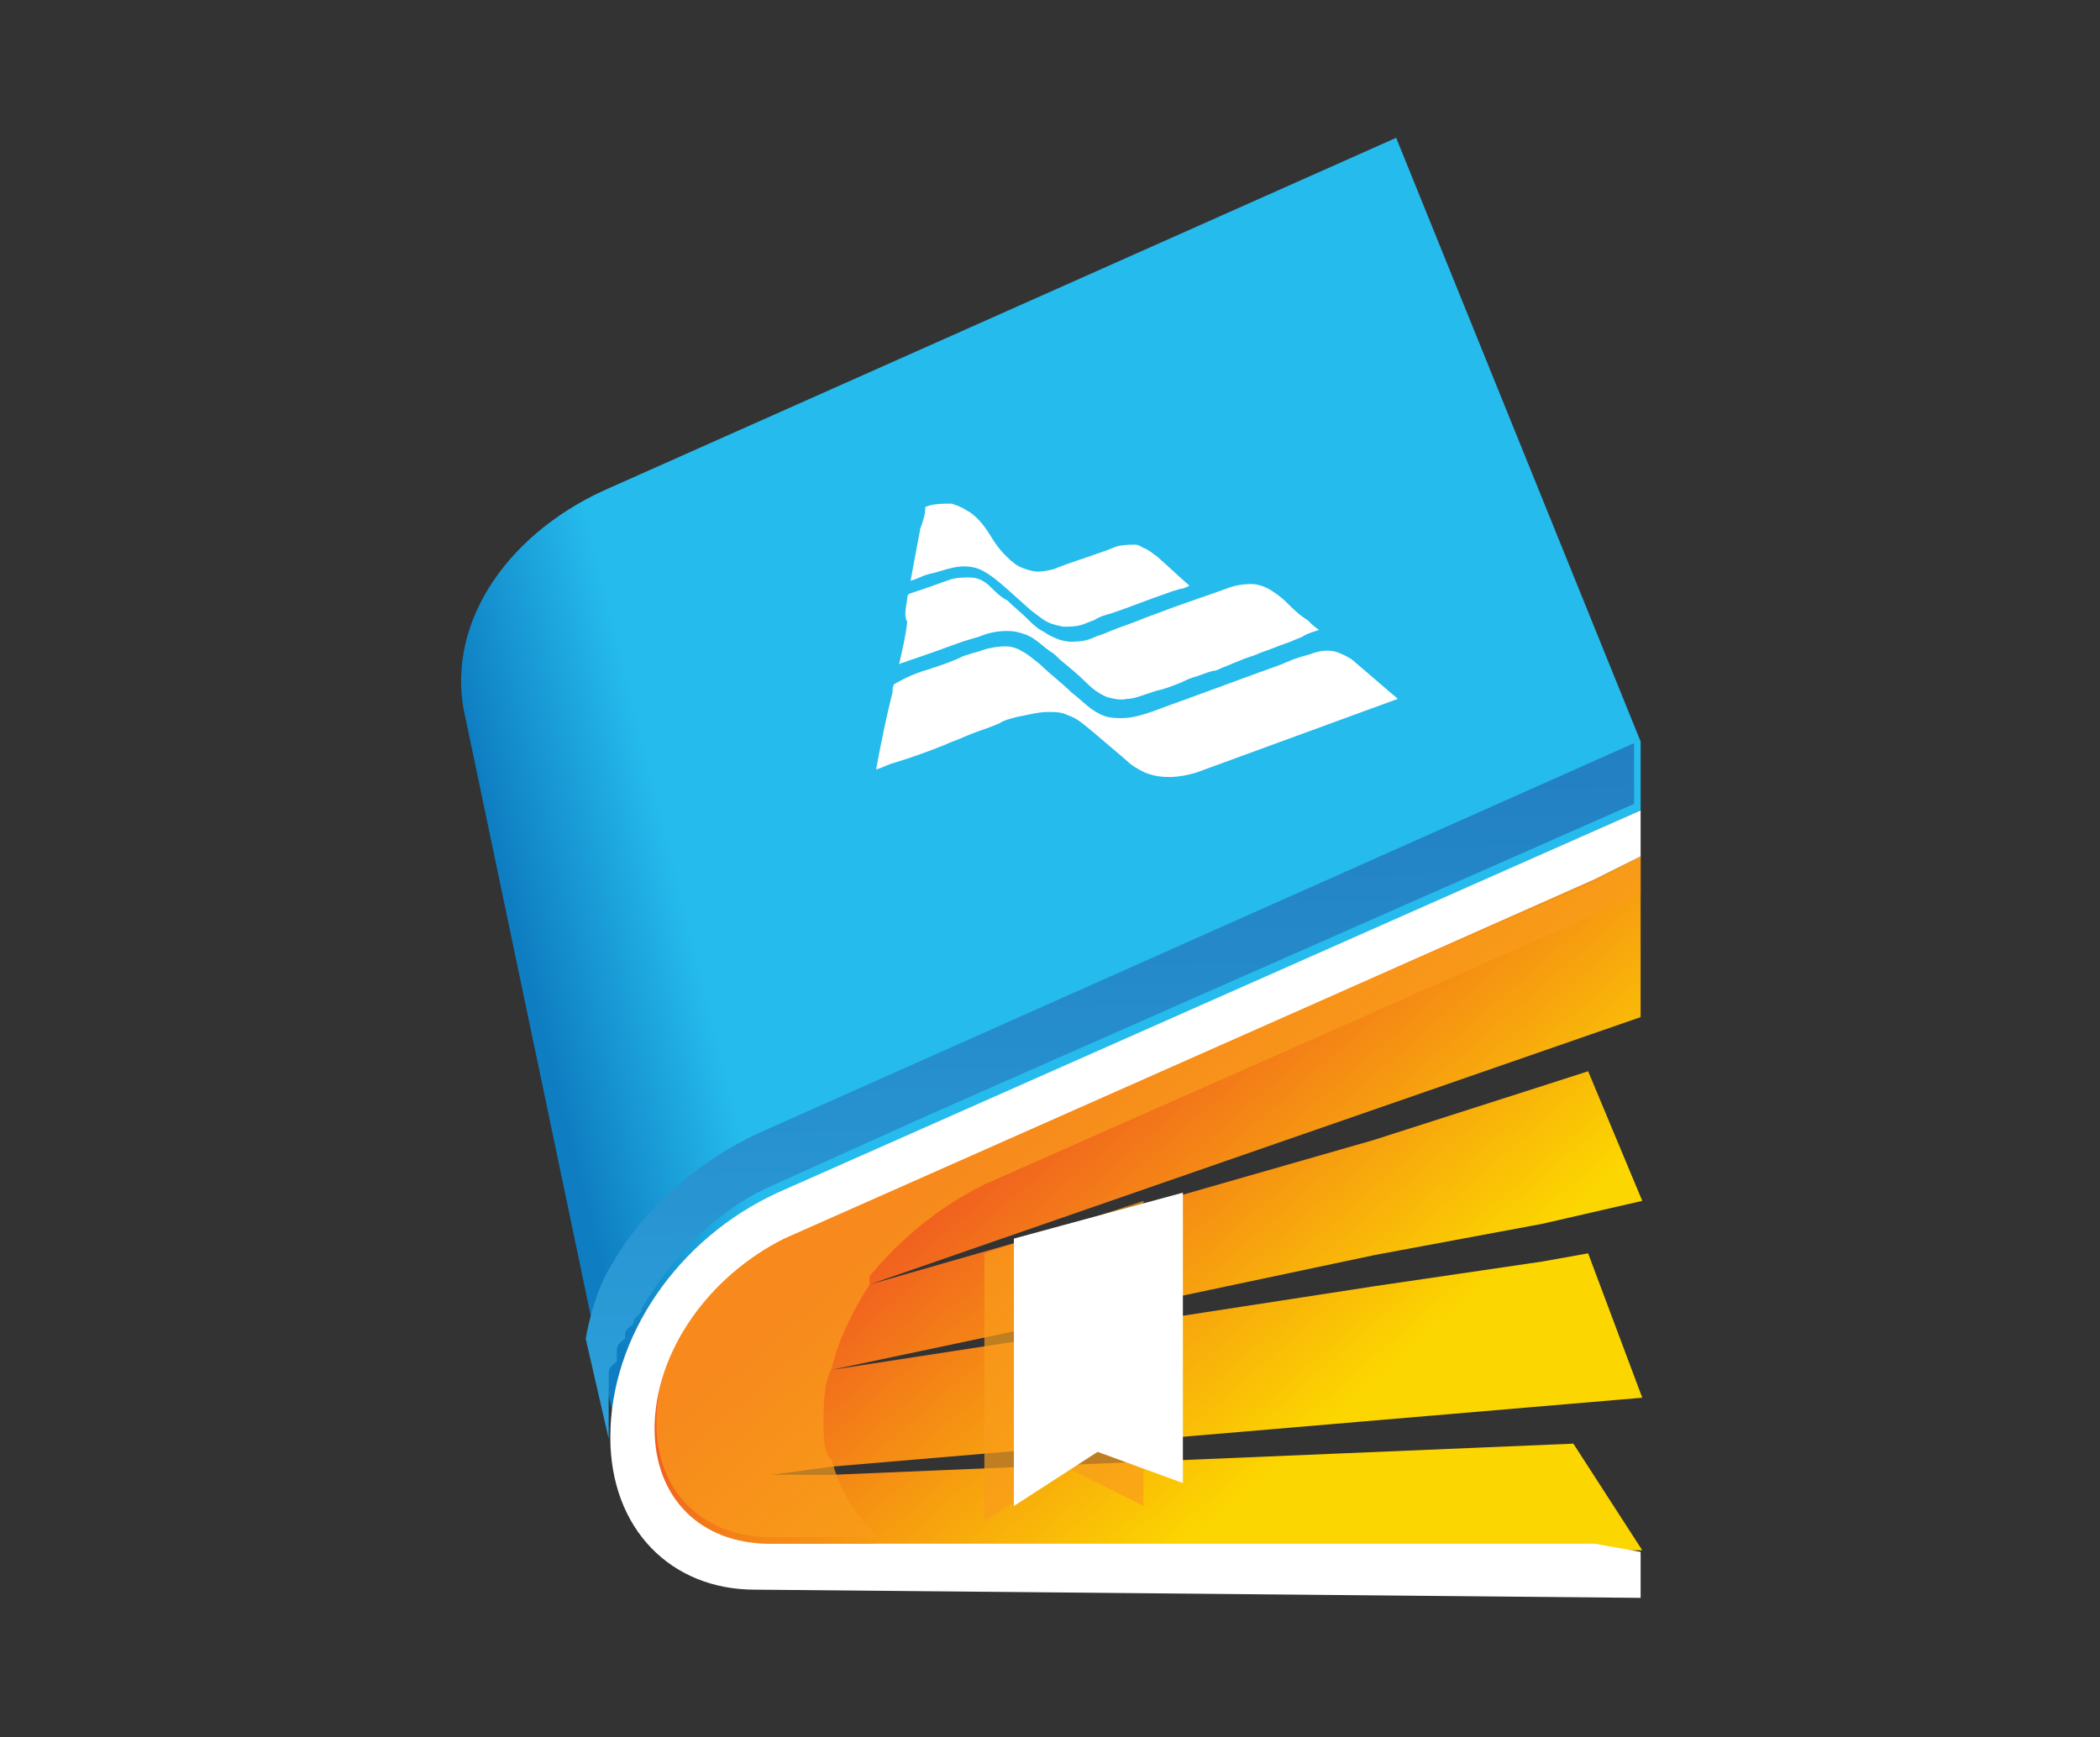<?xml version="1.0" encoding="utf-8"?>
<!-- Generator: Adobe Illustrator 25.4.1, SVG Export Plug-In . SVG Version: 6.00 Build 0)  -->
<svg version="1.1" id="Layer_1" xmlns="http://www.w3.org/2000/svg" xmlns:xlink="http://www.w3.org/1999/xlink" x="0px" y="0px"
	 viewBox="0 0 128 105.9" style="enable-background:new 0 0 128 105.9;" xml:space="preserve">
<rect x="0" y="0" width="128" height="105.9" fill="#333333" stroke="none"/>
<style type="text/css">
	.st0{fill:url(#SVGID_1_);}
	.st1{fill:url(#SVGID_00000107571367284781568960000017861013812084113816_);}
	.st2{opacity:0.71;fill:#F99D1C;enable-background:new    ;}
	.st3{fill:#FFFFFF;}
	.st4{fill:url(#SVGID_00000014607842973727343950000015955021229835226251_);}
</style>
<g>
	
		<linearGradient id="SVGID_1_" gradientUnits="userSpaceOnUse" x1="41.196" y1="54.226" x2="31.133" y2="51.711" gradientTransform="matrix(1 0 0 -1 0 107.276)">
		<stop  offset="0" style="stop-color:#25BBED"/>
		<stop  offset="1" style="stop-color:#0E7DC1"/>
	</linearGradient>
	<path class="st0" d="M100,45.2v4.2L57.2,68.5l-9.3,4.2c-3.3,1.4-6.1,4.2-7.9,7.5c-1.4,2.3-2.3,5.1-2.3,7.5l0,0l0,0l-1.4-6.1l0,0
		l-7.9-37.7c-1.4-5.6,2.3-11.2,8.4-14L85.1,8.4L100,45.2z"/>
	<g>
		
			<linearGradient id="SVGID_00000097495112782307196840000002736269787305030303_" gradientUnits="userSpaceOnUse" x1="65.098" y1="-50.962" x2="80.878" y2="-77.54" gradientTransform="matrix(1 -0.276 0 -1 0 31.401)">
			<stop  offset="0" style="stop-color:#F05822"/>
			<stop  offset="1" style="stop-color:#FCD600"/>
		</linearGradient>
		<path style="fill:url(#SVGID_00000097495112782307196840000002736269787305030303_);" d="M53,78.3l-5.6,1.9L53,78.3l30.7-8.8
			L94,66.2l2.8-0.9l3.3,7.9L94,74.6l-10.2,1.9l-33.1,7l-2.8,0.5l2.8-0.5l33.1-5.1L94,76.9l2.8-0.5l3.3,8.8l-49.4,4.2l-3.7,0.5h3.7
			l45.2-1.9l4.2,6.5h-2.8L53,94.1h-6.5c-4.2,0-7-2.8-7-7c0-4.7,3.3-9.3,7.9-11.6l49.8-21.9l2.8-1.4V62L53,78.3z"/>
		<path class="st2" d="M100,52.2v2.3L60,72.2c-2.8,1.4-5.1,3.3-7,5.6c0,0,0,0,0,0.5l0,0c-0.9,1.4-1.9,3.3-2.3,5.1l0,0
			c-0.5,0.9-0.5,2.3-0.5,3.3s0,1.9,0.5,2.3l0,0c0.5,1.9,1.4,3.3,2.8,4.7h-6.5c-4.2,0-7-2.8-7-7c0-4.7,3.3-9.3,7.9-11.6l49.4-21.4
			L100,52.2z"/>
		<path class="st3" d="M97.2,94.1H46.9c-4.2,0-7-2.8-7-7c0-4.7,3.3-9.3,7.9-11.6l49.4-21.9l2.8-1.4v-2.8L47.4,72.7
			c-6.1,2.8-10.2,8.8-10.2,14.9l0,0c0,5.6,3.7,9.3,8.8,9.3l54,0.5v-2.8L97.2,94.1z"/>
		<g>
			<polygon class="st2" points="60,76.4 60,92.7 65.1,89.5 69.7,91.8 69.7,73.2 			"/>
			<polygon class="st3" points="72.1,90.4 66.9,88.5 61.8,91.8 61.8,75.5 72.1,72.7 			"/>
		</g>
		
			<linearGradient id="SVGID_00000036224511380603163060000016609341202121412495_" gradientUnits="userSpaceOnUse" x1="68.338" y1="19.027" x2="66.454" y2="86.107" gradientTransform="matrix(1 0 0 -1 0 107.276)">
			<stop  offset="0" style="stop-color:#2CA2DB"/>
			<stop  offset="1" style="stop-color:#1C6AB3"/>
		</linearGradient>
		<path style="fill:url(#SVGID_00000036224511380603163060000016609341202121412495_);" d="M46.4,69c-4.2,1.9-7.5,5.1-9.3,8.4l0,0
			l0,0c0,0-0.9,1.4-1.4,4.2l0,0l1.4,6.1l0,0l0,0l0,0l0,0l0,0l0,0l0,0l0,0v-0.5c0,0,0,0,0-0.5c0-0.5,0-0.5,0-0.9c0,0,0,0,0-0.5
			c0-0.5,0-0.5,0-0.9l0,0v-0.5l0,0c0-0.5,0-0.5,0.5-0.9c0,0,0,0,0-0.5c0-0.5,0-0.5,0.5-0.9l0,0c0-0.5,0-0.5,0.5-0.9l0,0
			c0-0.5,0.5-0.5,0.5-0.9c1.9-3.3,4.7-6.1,7.9-7.5l9.3-4.2l43.3-19.1v-3.7L46.4,69z M37.1,87.6L37.1,87.6L37.1,87.6L37.1,87.6z"/>
	</g>
</g>
<g>
	<g id="_x23_1f71f2ff">
		<path class="st3" d="M56.4,30.9l0.3-0.1c0.4-0.1,0.9-0.1,1.3-0.1c0.3,0.1,0.6,0.2,0.9,0.4c0.4,0.2,0.8,0.6,1.1,1
			c0.3,0.4,0.5,0.8,0.8,1.2c0.3,0.4,0.7,0.8,1.1,1.1c0.3,0.2,0.6,0.3,1,0.4c0.4,0.1,0.9,0,1.3-0.1c1-0.4,2-0.7,3.1-1.1
			c0.3-0.1,0.5-0.2,0.8-0.3c0.4-0.1,0.8-0.1,1.1-0.1c0.2,0,0.3,0.1,0.5,0.2c0.3,0.1,0.5,0.3,0.8,0.5c0.7,0.6,1.3,1.2,2,1.8
			c-0.2,0.1-0.4,0.2-0.6,0.2c-0.2,0.1-0.4,0.1-0.6,0.2c-1.2,0.4-2.4,0.9-3.6,1.3c-0.4,0.1-0.7,0.2-1,0.4c-0.3,0.1-0.5,0.2-0.8,0.3
			c-0.4,0.1-0.7,0.1-1.1,0.1c-0.5-0.1-0.9-0.2-1.3-0.5c-0.4-0.3-0.7-0.5-1-0.8c-0.7-0.6-1.4-1.3-2.1-1.8c-0.3-0.2-0.6-0.4-1-0.5
			c-0.4-0.1-0.8-0.1-1.3,0c-0.5,0.1-1,0.3-1.5,0.4c-0.4,0.1-0.7,0.3-1.1,0.4c0.2-1.1,0.4-2.1,0.6-3.2C56.3,31.7,56.4,31.3,56.4,30.9
			z"/>
		<path class="st3" d="M56.6,40.8c0.1,0,0.2-0.1,0.3-0.1c0.6-0.2,1.2-0.4,1.8-0.7c0.3-0.1,0.6-0.2,1-0.3c0.5-0.2,1.1-0.3,1.6-0.3
			c0.3,0,0.7,0.1,1,0.3c0.4,0.2,0.7,0.5,1.1,0.8c0.6,0.6,1.3,1.1,1.9,1.7c0.4,0.3,0.8,0.7,1.2,1c0.3,0.2,0.6,0.4,1,0.5
			c0.5,0.1,1.1,0.1,1.6,0c0.5-0.1,1.1-0.3,1.6-0.5c2.5-0.9,4.9-1.8,7.4-2.7c0.2-0.1,0.5-0.2,0.7-0.3c0.3-0.1,0.6-0.2,1-0.3
			c0.5-0.2,1-0.3,1.5-0.2c0.4,0.1,0.8,0.3,1.1,0.5c0.7,0.6,1.4,1.2,2.1,1.8c0.2,0.2,0.5,0.4,0.7,0.6c-4.1,1.5-8.2,3-12.3,4.5
			c-1,0.3-2.1,0.4-3.1,0c-0.4-0.2-0.8-0.4-1.2-0.8c-0.7-0.6-1.3-1.1-2-1.7c-0.5-0.4-0.9-0.8-1.5-1c-0.4-0.2-0.8-0.2-1.2-0.2
			c-0.7,0-1.3,0.2-1.9,0.3c-0.4,0.1-0.8,0.2-1.1,0.4c-0.7,0.3-1.4,0.5-2.1,0.8c-0.4,0.2-0.8,0.3-1.2,0.5c-1,0.4-2.1,0.8-3.1,1.1
			c-0.4,0.1-0.7,0.3-1.1,0.4c0.3-1.6,0.6-3.1,1-4.7c0-0.2,0-0.3,0.1-0.5c0.1,0,0.1-0.1,0.2-0.1C55.2,41.3,55.9,41,56.6,40.8z"/>
	</g>
	<g id="_x23_61eabcff">
		<path class="st3" d="M55.3,36.5c0-0.1,0-0.2,0.1-0.3c0.3-0.1,0.6-0.2,0.9-0.3c0.6-0.2,1.1-0.4,1.7-0.6c0.4-0.1,0.8-0.1,1.1-0.1
			c0.5,0,0.9,0.2,1.3,0.6c0.3,0.3,0.6,0.6,1,0.8c0.4,0.4,0.8,0.7,1.2,1.1c0.3,0.3,0.6,0.6,1,0.8c0.6,0.4,1.3,0.7,2,0.6
			c0.4,0,0.8-0.1,1.2-0.3c0.3-0.1,0.6-0.2,0.8-0.3c0.7-0.3,1.4-0.5,2.1-0.8c0.5-0.2,1.1-0.4,1.6-0.6c1.1-0.4,2.3-0.8,3.4-1.2
			c0.5-0.2,1-0.3,1.6-0.3c0.4,0,0.9,0.2,1.2,0.4c0.3,0.2,0.6,0.4,0.9,0.7c0.4,0.4,0.8,0.8,1.3,1.1c0.2,0.2,0.4,0.4,0.7,0.6
			c-0.3,0.1-0.7,0.2-1,0.4c-0.2,0.1-0.5,0.2-0.7,0.3c-0.6,0.2-1.3,0.5-1.9,0.7c-0.4,0.2-0.9,0.3-1.3,0.5c-0.3,0.1-0.7,0.3-1,0.4
			c-0.2,0.1-0.4,0.2-0.6,0.2c-0.4,0.1-0.8,0.3-1.2,0.4c-0.3,0.1-0.5,0.2-0.7,0.3c-0.5,0.2-1,0.4-1.5,0.5c-0.3,0.1-0.6,0.2-0.9,0.3
			c-0.3,0.1-0.6,0.2-0.9,0.2c-0.4,0.1-0.8,0-1.2-0.1c-0.5-0.2-0.9-0.5-1.3-0.9c-0.5-0.5-1-0.9-1.6-1.4c-0.2-0.2-0.4-0.4-0.6-0.5
			c-0.3-0.2-0.6-0.5-0.9-0.7c-0.4-0.3-0.8-0.4-1.2-0.5c-0.7-0.1-1.5,0-2.2,0.3c-0.3,0.1-0.7,0.2-1,0.3c-1.1,0.4-2.2,0.8-3.4,1.2
			c-0.2,0.1-0.4,0.1-0.5,0.2c0.2-0.9,0.4-1.7,0.5-2.6C55.1,37.6,55.2,37.1,55.3,36.5z"/>
	</g>
</g>
</svg>
